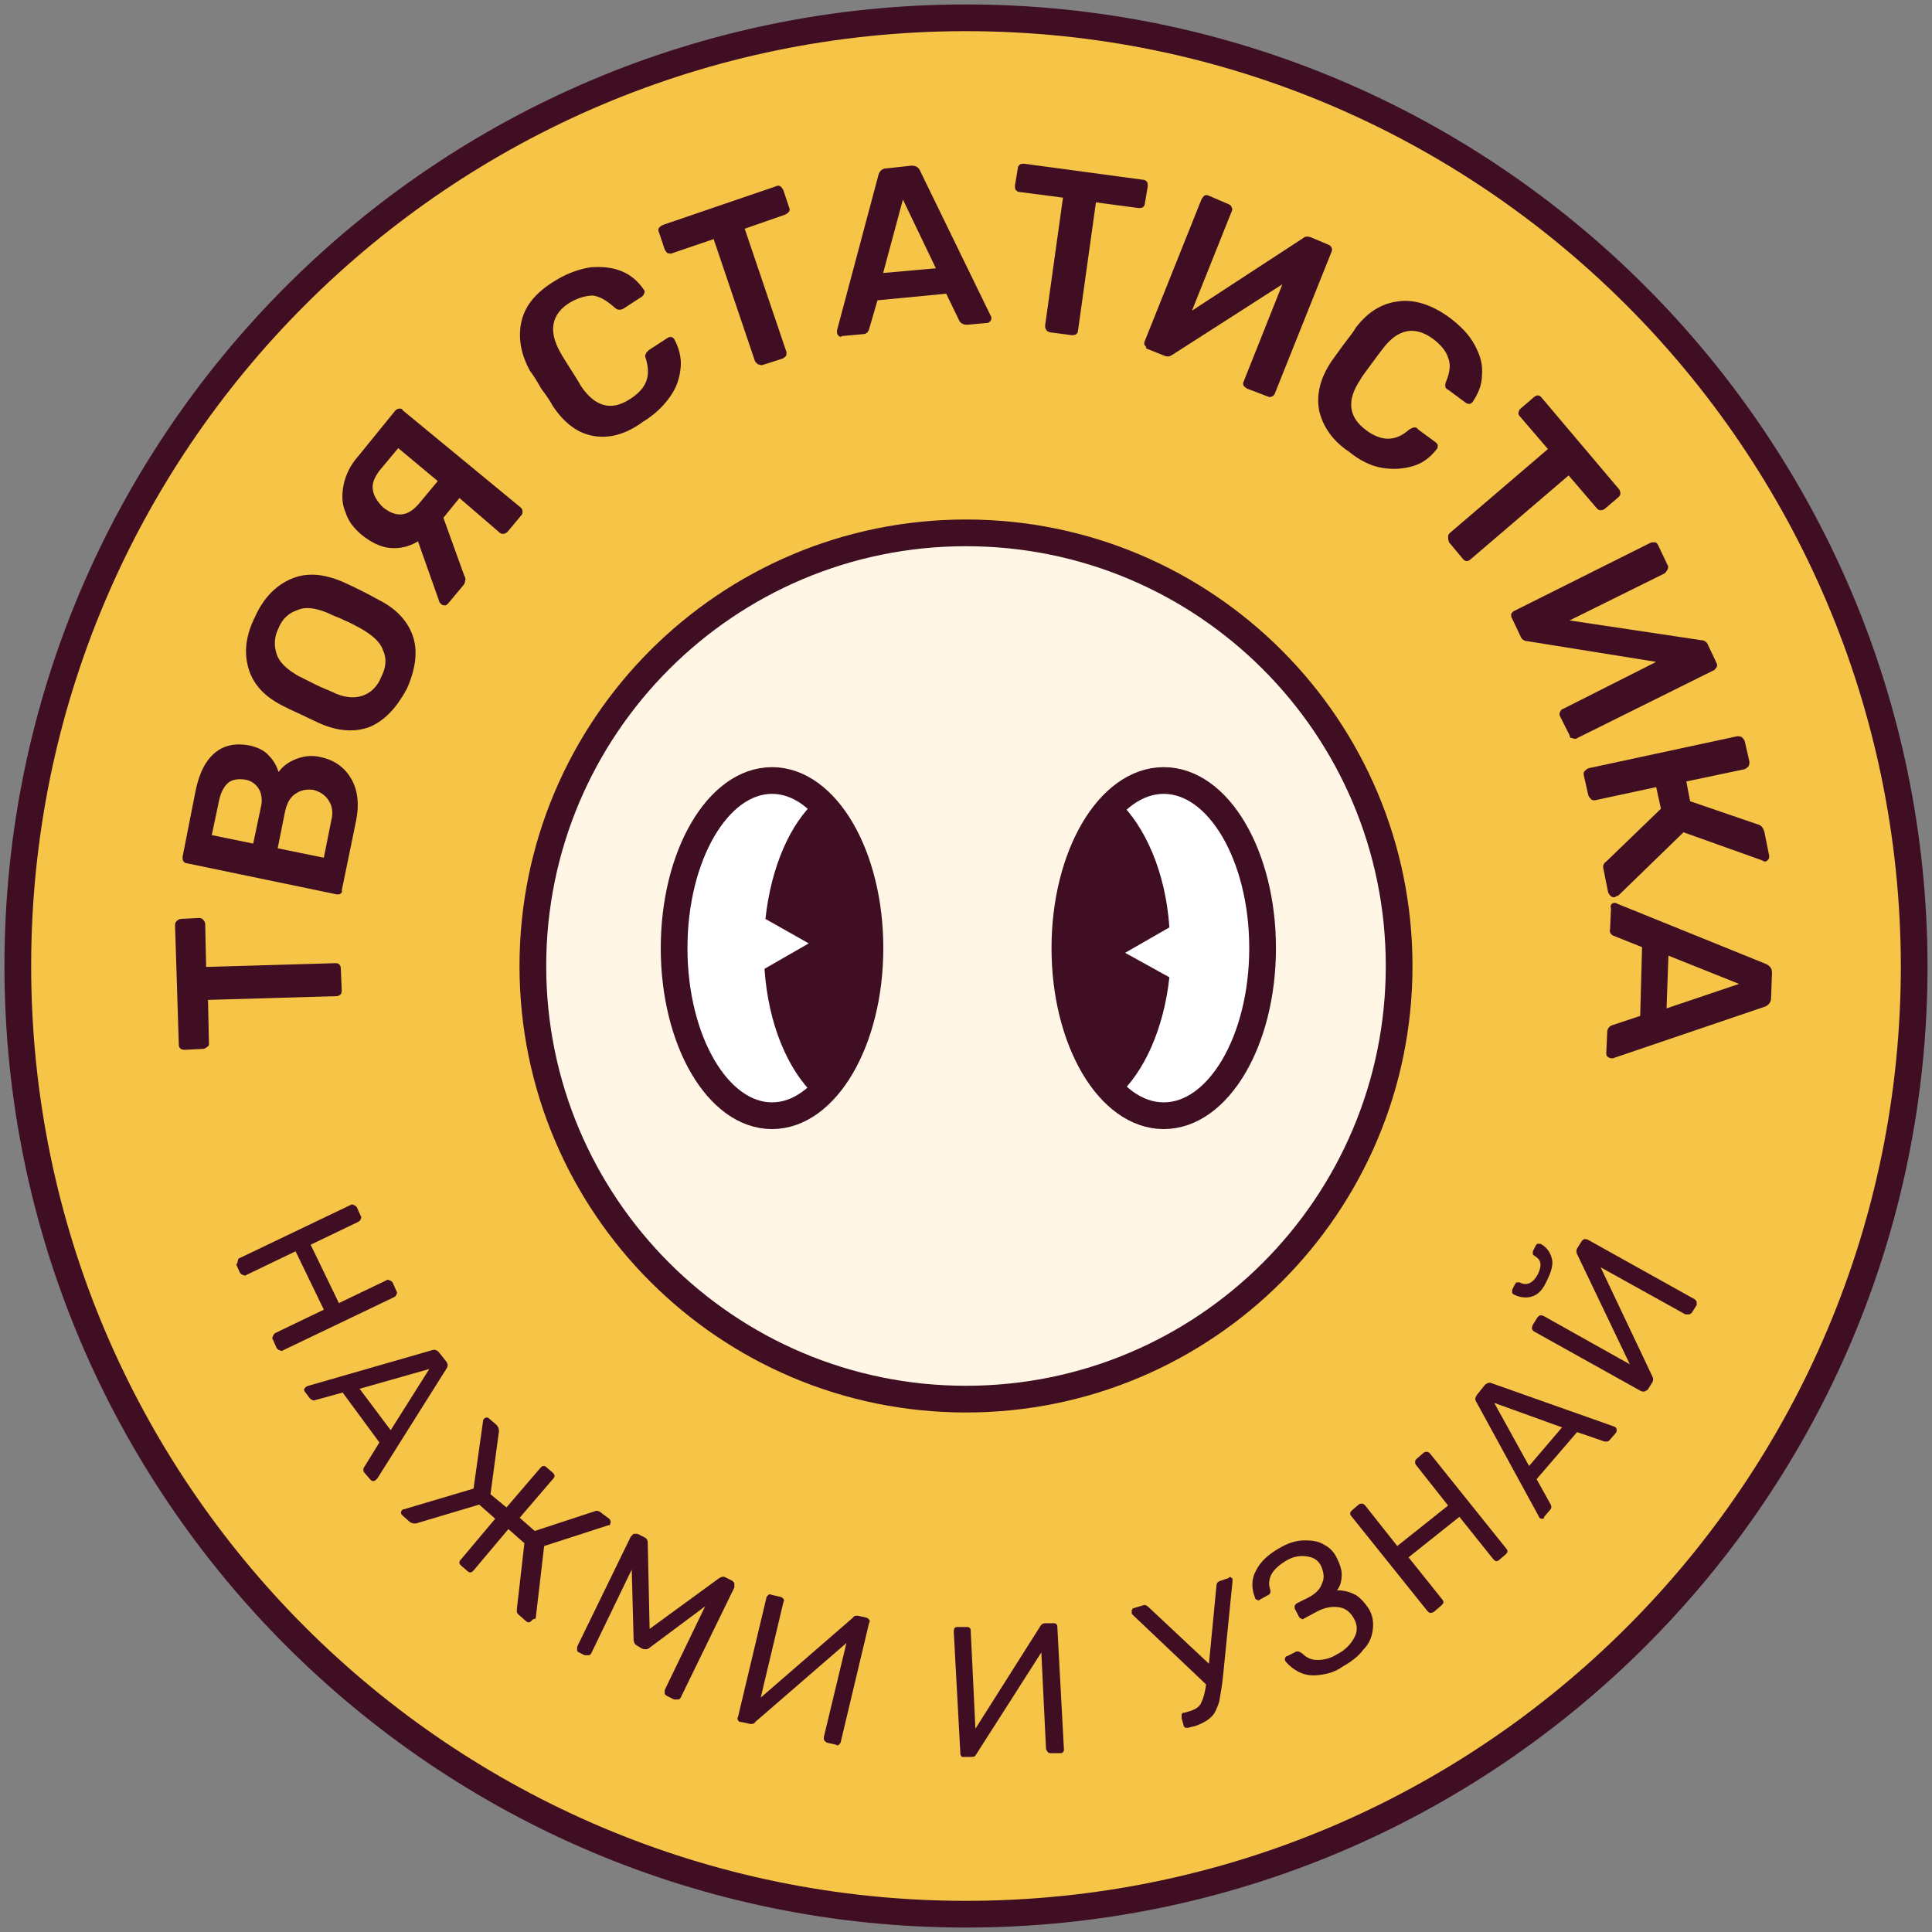 <svg width="217" height="217" viewBox="0 0 217 217" fill="none" xmlns="http://www.w3.org/2000/svg">
<rect x="0" y="0" width="217" height="217" fill="#808080" stroke="none"/>
<path d="M105.856 170.687C139.091 170.687 166.033 143.745 166.033 110.51C166.033 77.275 139.091 50.333 105.856 50.333C72.621 50.333 45.679 77.275 45.679 110.51C45.679 143.745 72.621 170.687 105.856 170.687Z" fill="#FFF6E6"/>
<path d="M86.713 125.316C92.788 125.316 97.713 116.888 97.713 106.491C97.713 96.094 92.788 87.665 86.713 87.665C80.639 87.665 75.715 96.094 75.715 106.491C75.715 116.888 80.639 125.316 86.713 125.316Z" fill="white" stroke="#400E22" stroke-width="3" stroke-miterlimit="10"/>
<path d="M91.684 89.886C88.723 92.53 86.608 97.395 85.973 103.212L90.838 105.962L85.867 108.817C86.29 115.057 88.511 120.239 91.578 123.095C95.069 119.922 97.395 113.682 97.395 106.491C97.501 99.299 95.174 92.953 91.684 89.886Z" fill="#400E22"/>
<path d="M130.71 125.316C136.842 125.316 141.814 116.888 141.814 106.491C141.814 96.094 136.842 87.665 130.71 87.665C124.577 87.665 119.605 96.094 119.605 106.491C119.605 116.888 124.577 125.316 130.71 125.316Z" fill="white" stroke="#400E22" stroke-width="3" stroke-miterlimit="10"/>
<path d="M125.527 123.095C128.489 120.451 130.71 115.586 131.344 109.769L126.373 107.019L131.344 104.164C130.921 97.924 128.594 92.742 125.527 89.886C122.037 93.059 119.605 99.299 119.605 106.491C119.605 113.682 122.037 119.922 125.527 123.095Z" fill="#400E22"/>
<path d="M108.5 2C49.698 2 2 49.698 2 108.5C2 167.302 49.698 215 108.5 215C167.302 215 215 167.302 215 108.5C214.894 49.698 167.197 2 108.5 2ZM108.5 157.149C81.637 157.149 59.85 135.363 59.85 108.5C59.85 81.637 81.637 59.85 108.5 59.85C135.363 59.85 157.149 81.637 157.149 108.5C157.149 135.363 135.363 157.149 108.5 157.149Z" fill="#F6C548" stroke="#400E22" stroke-width="3" stroke-miterlimit="10"/>
<path d="M38.276 111.673C38.17 111.779 37.958 111.885 37.852 111.885L23.363 112.308L23.469 117.172C23.469 117.384 23.469 117.49 23.258 117.596C23.152 117.701 22.94 117.807 22.835 117.807L20.825 117.913C20.614 117.913 20.508 117.913 20.296 117.807C20.191 117.701 20.085 117.596 20.085 117.384L19.662 103.953C19.662 103.741 19.662 103.635 19.873 103.424C19.979 103.318 20.191 103.212 20.296 103.212L22.306 103.106C22.517 103.106 22.623 103.106 22.835 103.318C22.94 103.424 23.046 103.635 23.046 103.741L23.152 108.606L37.641 108.183C37.852 108.183 37.958 108.183 38.064 108.289C38.17 108.394 38.276 108.5 38.276 108.712L38.381 111.144C38.381 111.356 38.381 111.461 38.276 111.673Z" fill="#400E22"/>
<path d="M38.276 100.357C38.17 100.462 37.958 100.462 37.852 100.462L21.037 96.972C20.825 96.972 20.719 96.867 20.614 96.761C20.508 96.655 20.508 96.444 20.508 96.232L21.988 88.723C22.412 86.714 23.152 85.339 24.209 84.493C25.267 83.647 26.642 83.435 28.123 83.752C28.969 83.964 29.709 84.281 30.238 84.916C30.767 85.445 31.084 86.079 31.295 86.714C31.718 86.079 32.459 85.55 33.305 85.233C34.151 84.916 34.997 84.81 35.949 85.022C37.535 85.339 38.699 86.185 39.439 87.454C40.179 88.723 40.391 90.309 39.968 92.319L38.381 100.039C38.487 100.145 38.381 100.251 38.276 100.357ZM29.286 90.733C29.497 89.886 29.392 89.146 29.074 88.617C28.757 88.088 28.228 87.665 27.488 87.56C26.748 87.454 26.113 87.56 25.69 87.877C25.161 88.3 24.844 88.935 24.633 89.781L23.786 93.799L28.44 94.751L29.286 90.733ZM37.218 92.107C37.429 91.261 37.324 90.521 36.901 89.886C36.478 89.252 35.949 88.935 35.209 88.723C34.468 88.617 33.834 88.723 33.199 89.146C32.565 89.569 32.247 90.204 32.036 91.05L31.19 95.28L36.372 96.338L37.218 92.107Z" fill="#400E22"/>
<path d="M41.554 81.638C39.862 82.272 37.958 82.166 35.843 81.214C35.42 81.003 34.68 80.686 33.834 80.263C32.882 79.84 32.247 79.522 31.824 79.311C29.709 78.253 28.44 76.878 27.911 75.08C27.382 73.282 27.594 71.379 28.651 69.264C29.603 67.148 30.978 65.773 32.67 65.033C34.362 64.293 36.266 64.399 38.487 65.35C39.439 65.773 40.074 66.091 40.496 66.302C40.919 66.514 41.554 66.831 42.506 67.36C44.621 68.418 45.89 69.898 46.419 71.59C46.948 73.282 46.631 75.292 45.679 77.407C44.515 79.522 43.246 80.897 41.554 81.638ZM43.035 73.071C42.717 72.119 41.871 71.379 40.602 70.638C39.65 70.11 39.016 69.792 38.699 69.687C38.381 69.475 37.641 69.264 36.795 68.841C35.526 68.312 34.362 68.1 33.411 68.523C32.459 68.841 31.718 69.475 31.295 70.533C30.767 71.59 30.767 72.542 31.084 73.494C31.401 74.446 32.247 75.186 33.516 75.926C33.939 76.138 34.574 76.455 35.42 76.878C36.266 77.301 36.901 77.513 37.324 77.724C38.593 78.359 39.756 78.465 40.708 78.147C41.66 77.83 42.4 77.09 42.823 76.032C43.352 74.975 43.458 74.023 43.035 73.071Z" fill="#400E22"/>
<path d="M44.833 45.891C45.044 45.891 45.15 45.891 45.256 46.102L58.476 56.995C58.581 57.101 58.687 57.207 58.687 57.418C58.687 57.63 58.687 57.736 58.581 57.842L56.995 59.745C56.889 59.851 56.678 59.957 56.572 59.957C56.36 59.957 56.255 59.957 56.149 59.851L51.601 55.938L49.803 58.159L52.13 64.61C52.236 64.822 52.342 65.033 52.236 65.245C52.236 65.456 52.13 65.668 51.919 65.879L50.332 67.783C50.226 67.889 50.121 67.994 50.015 67.994C49.909 67.994 49.698 67.994 49.592 67.889C49.486 67.783 49.486 67.783 49.38 67.677L46.948 60.803C45.89 61.437 44.833 61.649 43.775 61.543C42.717 61.437 41.66 60.908 40.602 60.062C39.756 59.322 39.122 58.582 38.804 57.524C38.381 56.572 38.381 55.515 38.593 54.457C38.804 53.4 39.333 52.236 40.285 51.179L44.41 46.102C44.515 45.996 44.727 45.891 44.833 45.891ZM44.727 50.333L42.612 52.871C42.083 53.611 41.766 54.246 41.871 54.986C41.977 55.726 42.4 56.361 43.035 56.995C44.515 58.159 45.785 58.053 47.054 56.572L49.169 54.034L44.727 50.333Z" fill="#400E22"/>
<path d="M66.619 48.957C64.821 48.64 63.34 47.477 62.071 45.573C61.86 45.15 61.437 44.516 60.802 43.669C60.273 42.718 59.85 42.083 59.533 41.66C58.476 39.756 58.158 37.853 58.581 36.055C59.004 34.257 60.273 32.776 62.389 31.507C63.764 30.661 65.033 30.238 66.302 30.026C67.571 29.921 68.734 30.026 69.792 30.45C70.849 30.872 71.695 31.613 72.33 32.565C72.436 32.67 72.436 32.776 72.33 32.988C72.33 33.093 72.224 33.199 72.119 33.305L70.003 34.68C69.792 34.786 69.686 34.786 69.475 34.786C69.369 34.786 69.157 34.68 68.946 34.468C68.1 33.728 67.359 33.305 66.619 33.199C65.879 33.199 65.033 33.411 64.081 33.94C61.966 35.209 61.543 37.112 62.917 39.545C63.129 39.968 63.552 40.602 64.081 41.449C64.61 42.294 65.033 42.929 65.244 43.352C66.831 45.679 68.629 46.208 70.744 44.833C71.59 44.304 72.224 43.669 72.542 42.929C72.859 42.189 72.859 41.343 72.542 40.285C72.436 40.074 72.436 39.862 72.542 39.756C72.542 39.651 72.647 39.545 72.859 39.333L74.974 37.958C75.08 37.853 75.291 37.853 75.397 37.853C75.503 37.853 75.609 37.958 75.714 38.064C76.243 39.016 76.561 40.179 76.455 41.237C76.349 42.4 76.032 43.458 75.291 44.516C74.551 45.573 73.599 46.525 72.224 47.371C70.215 48.852 68.311 49.275 66.619 48.957Z" fill="#400E22"/>
<path d="M85.127 40.92C85.021 40.814 84.916 40.708 84.81 40.603L80.156 26.854L75.503 28.44C75.291 28.546 75.186 28.44 74.974 28.44C74.868 28.334 74.763 28.229 74.657 28.017L74.022 26.114C73.917 25.902 73.917 25.796 74.022 25.585C74.128 25.479 74.234 25.373 74.445 25.267L87.136 20.931C87.348 20.826 87.454 20.826 87.665 20.931C87.771 21.037 87.877 21.143 87.983 21.354L88.617 23.258C88.723 23.47 88.723 23.575 88.617 23.787C88.511 23.893 88.406 23.998 88.194 24.104L83.646 25.691L88.3 39.439C88.406 39.651 88.3 39.757 88.3 39.968C88.194 40.074 88.088 40.18 87.877 40.285L85.55 41.026C85.444 41.026 85.233 40.92 85.127 40.92Z" fill="#400E22"/>
<path d="M94.222 37.748C94.117 37.642 94.011 37.536 94.011 37.324V37.113L98.664 19.663C98.77 19.239 99.087 18.922 99.51 18.922L102.366 18.605C102.789 18.605 103.106 18.711 103.318 19.134L111.25 35.421L111.355 35.632C111.355 35.738 111.355 35.95 111.25 36.055C111.144 36.161 111.038 36.267 110.932 36.267L108.606 36.478C108.288 36.478 107.971 36.373 107.76 36.055L106.279 32.988L98.558 33.729L97.607 37.007C97.501 37.324 97.289 37.536 96.866 37.536L94.54 37.748C94.54 37.853 94.328 37.853 94.222 37.748ZM99.193 30.662L105.116 30.133L101.414 22.412L99.193 30.662Z" fill="#400E22"/>
<path d="M117.49 37.007C117.384 36.901 117.384 36.69 117.384 36.584L119.393 22.2L114.528 21.566C114.317 21.566 114.211 21.46 114.105 21.354C113.999 21.249 113.999 21.037 113.999 20.826L114.317 18.922C114.317 18.71 114.422 18.605 114.528 18.499C114.634 18.393 114.846 18.393 115.057 18.393L128.383 20.191C128.594 20.191 128.7 20.297 128.806 20.402C128.912 20.508 128.912 20.72 128.912 20.931L128.594 22.835C128.594 23.047 128.489 23.152 128.383 23.258C128.277 23.364 128.065 23.364 127.854 23.364L123.095 22.729L121.085 37.112C121.085 37.324 120.98 37.43 120.874 37.536C120.768 37.641 120.557 37.641 120.345 37.641L117.913 37.324C117.701 37.218 117.595 37.218 117.49 37.007Z" fill="#400E22"/>
<path d="M128.594 38.805C128.489 38.699 128.489 38.487 128.594 38.276L134.94 22.412C135.046 22.201 135.151 22.095 135.257 21.989C135.363 21.883 135.574 21.883 135.786 21.989L138.007 22.941C138.218 23.047 138.324 23.152 138.324 23.258C138.43 23.47 138.43 23.575 138.324 23.787L133.882 34.892L146.362 26.748C146.573 26.537 146.891 26.537 147.208 26.642L149.217 27.488C149.429 27.594 149.535 27.7 149.535 27.806C149.64 27.912 149.64 28.123 149.535 28.335L143.189 44.199C143.083 44.41 142.978 44.516 142.872 44.516C142.766 44.622 142.555 44.622 142.343 44.516L140.122 43.67C139.911 43.564 139.805 43.458 139.699 43.352C139.593 43.141 139.593 43.035 139.699 42.824L144.035 31.93L131.661 39.862C131.344 40.074 131.133 40.074 130.815 39.968L128.7 39.122C128.806 39.016 128.7 38.91 128.594 38.805Z" fill="#400E22"/>
<path d="M148.16 46.102C147.843 44.304 148.266 42.507 149.535 40.603C149.852 40.18 150.275 39.545 150.91 38.699C151.544 37.853 152.073 37.219 152.284 36.796C153.659 34.998 155.246 34.046 157.149 33.834C158.947 33.623 160.851 34.257 162.755 35.632C164.024 36.584 164.976 37.536 165.61 38.699C166.245 39.863 166.562 40.92 166.456 42.084C166.456 43.247 166.033 44.199 165.399 45.151C165.293 45.256 165.187 45.362 165.081 45.362C164.976 45.362 164.764 45.362 164.658 45.256L162.649 43.776C162.437 43.67 162.332 43.564 162.332 43.353C162.332 43.247 162.332 43.035 162.437 42.824C162.86 41.766 162.966 40.92 162.649 40.18C162.437 39.44 161.803 38.699 160.957 38.065C158.947 36.584 157.044 36.901 155.351 39.122C155.034 39.545 154.611 40.074 154.082 40.814C153.554 41.555 153.025 42.189 152.813 42.612C151.227 44.939 151.438 46.843 153.448 48.323C154.294 48.958 155.14 49.275 155.88 49.275C156.726 49.275 157.467 48.958 158.313 48.218C158.524 48.112 158.736 48.006 158.842 48.006C158.947 48.006 159.159 48.006 159.265 48.218L161.274 49.698C161.38 49.804 161.486 49.91 161.486 50.016C161.486 50.121 161.486 50.333 161.38 50.439C160.639 51.39 159.793 52.025 158.736 52.342C157.678 52.66 156.515 52.765 155.246 52.554C153.977 52.342 152.707 51.708 151.544 50.756C149.64 49.487 148.583 47.9 148.16 46.102Z" fill="#400E22"/>
<path d="M162.649 60.274C162.649 60.063 162.755 59.957 162.86 59.851L173.859 50.438L170.687 46.737C170.581 46.631 170.475 46.42 170.581 46.314C170.581 46.102 170.687 45.997 170.792 45.891L172.273 44.622C172.379 44.516 172.59 44.41 172.696 44.41C172.908 44.41 173.013 44.516 173.119 44.622L181.791 54.88C181.897 54.986 182.003 55.198 182.003 55.409C182.003 55.621 181.897 55.726 181.791 55.832L180.311 57.101C180.205 57.207 179.994 57.313 179.782 57.313C179.57 57.313 179.465 57.207 179.359 57.101L176.186 53.4L165.187 62.812C165.081 62.918 164.87 63.024 164.764 63.024C164.553 63.024 164.447 62.918 164.341 62.812L162.755 60.909C162.649 60.591 162.649 60.486 162.649 60.274Z" fill="#400E22"/>
<path d="M169.735 68.946C169.841 68.841 169.946 68.629 170.052 68.629L185.281 61.014C185.493 60.909 185.599 60.909 185.81 60.909C186.022 60.909 186.128 61.014 186.233 61.226L187.291 63.447C187.397 63.553 187.397 63.764 187.291 63.976C187.185 64.187 187.079 64.293 186.974 64.399L176.292 69.687L191.098 71.908C191.416 71.908 191.733 72.119 191.839 72.436L192.79 74.446C192.896 74.657 192.896 74.763 192.79 74.975C192.685 75.081 192.579 75.292 192.473 75.292L177.138 82.907C177.032 83.013 176.821 83.013 176.609 82.907C176.398 82.907 176.292 82.801 176.292 82.589L175.234 80.474C175.129 80.263 175.129 80.157 175.234 79.945C175.34 79.734 175.446 79.628 175.552 79.628L186.022 74.34L171.533 72.013C171.215 72.013 170.898 71.802 170.792 71.485L169.841 69.475C169.735 69.37 169.735 69.158 169.735 68.946Z" fill="#400E22"/>
<path d="M181.368 100.78C181.263 100.78 181.051 100.78 180.945 100.674C180.84 100.568 180.734 100.462 180.628 100.251L180.099 97.607C179.993 97.29 180.099 96.972 180.417 96.761L186.551 90.838L186.022 88.406L179.147 89.886C178.936 89.886 178.83 89.886 178.724 89.781C178.619 89.675 178.513 89.569 178.407 89.358L177.878 87.031C177.878 86.819 177.878 86.714 177.984 86.608C178.09 86.502 178.196 86.396 178.407 86.291L195.117 82.695C195.329 82.695 195.434 82.695 195.646 82.801C195.752 82.906 195.857 83.012 195.963 83.224L196.492 85.55C196.492 85.762 196.492 85.868 196.386 86.079C196.28 86.185 196.175 86.291 195.963 86.396L189.406 87.771L189.829 89.992L197.55 92.636C197.867 92.742 198.078 93.059 198.184 93.482L198.713 96.126C198.713 96.338 198.713 96.444 198.607 96.549C198.501 96.655 198.396 96.761 198.29 96.761C198.184 96.761 198.078 96.761 197.973 96.655L189.089 93.482L181.791 100.568C181.58 100.674 181.474 100.674 181.368 100.78Z" fill="#400E22"/>
<path d="M181.051 101.52C181.157 101.415 181.263 101.415 181.474 101.415L181.686 101.52L198.396 108.289C198.819 108.5 199.03 108.818 199.03 109.241L198.924 112.096C198.924 112.519 198.713 112.837 198.29 113.048L181.157 118.865H180.945C180.84 118.865 180.628 118.759 180.522 118.653C180.417 118.548 180.417 118.442 180.417 118.23L180.522 115.904C180.522 115.586 180.734 115.269 181.051 115.163L184.224 114.106L184.435 106.385L181.263 105.116C180.945 105.01 180.734 104.693 180.84 104.376L180.945 102.049C180.84 101.732 180.945 101.626 181.051 101.52ZM187.397 107.337L187.185 113.26L195.329 110.51L187.397 107.337Z" fill="#400E22"/>
<path d="M26.748 141.497C26.748 141.391 26.854 141.286 26.959 141.286L39.333 135.363C39.439 135.257 39.65 135.257 39.756 135.363C39.862 135.363 39.968 135.469 40.073 135.575L40.496 136.526C40.602 136.632 40.602 136.844 40.496 136.949C40.496 137.055 40.391 137.161 40.179 137.267L34.891 139.805L38.064 146.362L43.352 143.824C43.458 143.718 43.669 143.718 43.775 143.824C43.881 143.824 43.986 143.93 44.092 144.035L44.515 144.987C44.621 145.093 44.621 145.304 44.515 145.41C44.515 145.516 44.41 145.622 44.198 145.727L31.824 151.65C31.718 151.756 31.613 151.756 31.401 151.65C31.295 151.65 31.19 151.544 31.084 151.438L30.661 150.487C30.555 150.381 30.555 150.275 30.661 150.064C30.767 149.852 30.767 149.852 30.872 149.746L36.372 147.102L33.199 140.545L27.7 143.189C27.594 143.295 27.488 143.295 27.276 143.189C27.171 143.189 27.065 143.083 26.959 142.978L26.536 142.026C26.748 141.814 26.642 141.709 26.748 141.497Z" fill="#400E22"/>
<path d="M34.151 156.091C34.151 155.986 34.257 155.88 34.362 155.774L34.574 155.668L48.534 151.649C48.852 151.544 49.063 151.649 49.275 151.861L50.121 152.919C50.332 153.236 50.332 153.447 50.121 153.765L42.4 166.033L42.189 166.244C42.083 166.35 41.977 166.35 41.871 166.35C41.766 166.35 41.66 166.244 41.554 166.138L40.919 165.398C40.814 165.292 40.814 165.187 40.814 165.081C40.814 164.975 40.814 164.869 40.919 164.764L42.612 162.014L38.487 156.409L35.42 157.255C35.209 157.36 34.997 157.255 34.785 157.043L34.151 156.197C34.257 156.303 34.151 156.197 34.151 156.091ZM40.391 155.986L43.881 160.639L48.217 153.765L40.391 155.986Z" fill="#400E22"/>
<path d="M59.745 182.003C59.639 182.109 59.533 182.215 59.427 182.215C59.322 182.215 59.216 182.215 59.11 182.109L58.264 181.369C58.158 181.263 58.053 181.157 58.053 181.051C58.053 180.946 58.053 180.84 58.053 180.734L58.899 173.331L57.101 171.744L53.188 176.398C53.082 176.504 52.976 176.609 52.87 176.609C52.765 176.609 52.659 176.609 52.553 176.504L51.813 175.869C51.707 175.763 51.601 175.658 51.601 175.552C51.601 175.446 51.601 175.34 51.707 175.235L55.62 170.581L53.822 168.995L46.736 171.11C46.63 171.11 46.525 171.11 46.419 171.11C46.313 171.11 46.208 171.004 46.102 171.004L45.256 170.264C45.15 170.158 45.044 170.052 45.044 169.947C45.044 169.841 45.044 169.735 45.15 169.629C45.256 169.523 45.256 169.523 45.361 169.523L53.188 167.197L54.245 159.688C54.245 159.582 54.245 159.476 54.351 159.371C54.562 159.159 54.774 159.159 54.986 159.371L55.726 160.005C55.937 160.217 56.043 160.428 56.043 160.745L55.091 167.831L56.889 169.312L60.697 164.87C60.802 164.764 60.908 164.659 61.014 164.659C61.12 164.659 61.225 164.659 61.331 164.764L62.071 165.399C62.177 165.505 62.283 165.61 62.283 165.716C62.283 165.822 62.283 165.928 62.177 166.033L58.37 170.475L60.062 171.956L66.831 169.735C67.042 169.629 67.359 169.735 67.571 169.947L68.417 170.581C68.629 170.793 68.629 171.004 68.523 171.216C68.523 171.321 68.417 171.321 68.311 171.321L61.12 173.648L60.168 181.792C59.85 181.897 59.745 181.897 59.745 182.003Z" fill="#400E22"/>
<path d="M64.821 185.387C64.821 185.281 64.821 185.176 64.821 184.964L70.85 172.59C70.955 172.484 71.061 172.379 71.167 172.273C71.273 172.273 71.378 172.273 71.59 172.273L72.436 172.696C72.647 172.802 72.753 173.013 72.753 173.225L72.965 182.955L80.791 177.244C81.002 177.138 81.214 177.032 81.425 177.138L82.272 177.561C82.377 177.667 82.483 177.772 82.483 177.878C82.483 177.984 82.483 178.09 82.483 178.301L76.455 190.675C76.349 190.781 76.349 190.887 76.138 190.887C76.032 190.887 75.926 190.887 75.715 190.887L74.868 190.464C74.763 190.358 74.657 190.358 74.657 190.146C74.657 190.041 74.657 189.935 74.657 189.829L79.204 180.416L72.965 185.07C72.753 185.281 72.436 185.281 72.119 185.176L71.59 184.858C71.378 184.753 71.167 184.541 71.167 184.118L70.955 176.292L66.408 185.704C66.302 185.81 66.302 185.916 66.09 185.916C65.985 185.916 65.879 185.916 65.667 185.916L64.821 185.493C64.927 185.599 64.927 185.493 64.821 185.387Z" fill="#400E22"/>
<path d="M82.906 193.213C82.8 193.107 82.8 193.002 82.906 192.79L86.079 179.464C86.079 179.359 86.185 179.253 86.29 179.147C86.396 179.041 86.502 179.041 86.713 179.147L87.665 179.359C87.771 179.359 87.877 179.464 87.983 179.57C88.088 179.676 88.088 179.782 87.983 179.993L85.444 190.675L95.809 181.685C95.915 181.474 96.126 181.474 96.338 181.474L97.289 181.685C97.395 181.685 97.501 181.791 97.607 181.897C97.713 182.003 97.713 182.108 97.607 182.32L94.434 195.646C94.434 195.751 94.328 195.857 94.222 195.963C94.117 196.069 94.011 196.069 93.905 195.963L92.953 195.751C92.847 195.751 92.742 195.646 92.636 195.54C92.53 195.434 92.53 195.328 92.53 195.117L95.069 184.541L84.81 193.425C84.704 193.636 84.493 193.636 84.281 193.636L83.329 193.425C83.012 193.425 82.906 193.319 82.906 193.213Z" fill="#400E22"/>
<path d="M107.971 197.232C107.865 197.127 107.865 197.021 107.865 196.915L107.125 183.272C107.125 183.166 107.125 182.955 107.231 182.849C107.337 182.743 107.442 182.743 107.548 182.743H108.606C108.712 182.743 108.817 182.743 108.923 182.849C109.029 182.955 109.029 183.061 109.029 183.166L109.558 194.165L116.855 182.638C116.961 182.426 117.172 182.32 117.384 182.32H118.336C118.441 182.32 118.547 182.32 118.653 182.426C118.759 182.532 118.759 182.638 118.759 182.743L119.499 196.492C119.499 196.598 119.499 196.704 119.393 196.809C119.287 196.915 119.182 196.915 119.076 196.915H118.018C117.913 196.915 117.807 196.915 117.701 196.809C117.595 196.704 117.595 196.598 117.49 196.492L116.961 185.599L109.663 197.021C109.558 197.232 109.452 197.338 109.135 197.338H108.077C108.183 197.338 107.971 197.338 107.971 197.232Z" fill="#400E22"/>
<path d="M138.218 177.138C138.324 177.244 138.43 177.244 138.43 177.35C138.43 177.455 138.43 177.561 138.43 177.667L137.372 188.243C137.267 189.406 137.055 190.358 136.949 191.098C136.738 191.733 136.526 192.368 136.103 192.791C135.68 193.214 135.151 193.531 134.305 193.848L133.459 194.06C133.353 194.06 133.248 194.06 133.142 194.06C133.036 193.954 132.93 193.954 132.93 193.742L132.719 193.002C132.719 192.896 132.719 192.685 132.719 192.579C132.719 192.473 132.825 192.368 133.036 192.368L133.777 192.156C134.305 191.945 134.728 191.733 134.94 191.204C135.151 190.781 135.363 190.041 135.469 189.195L127.219 181.369C127.114 181.263 127.114 181.263 127.114 181.157C127.114 181.051 127.114 180.946 127.114 180.84C127.219 180.734 127.219 180.628 127.325 180.628L128.383 180.311C128.594 180.205 128.806 180.311 129.017 180.522L135.786 186.868L136.632 178.09C136.632 177.878 136.738 177.667 137.055 177.561L138.007 177.244C138.007 177.138 138.113 177.138 138.218 177.138Z" fill="#400E22"/>
<path d="M148.16 188.137C147.314 188.243 146.573 188.137 145.939 187.82C145.304 187.502 144.775 187.079 144.352 186.55C144.352 186.445 144.247 186.339 144.352 186.233C144.352 186.127 144.458 186.022 144.564 186.022L145.41 185.599C145.516 185.493 145.622 185.493 145.833 185.493C145.939 185.493 146.045 185.599 146.256 185.704C146.679 186.127 147.208 186.445 147.948 186.445C148.583 186.445 149.323 186.339 150.169 185.81C151.015 185.387 151.65 184.753 152.073 184.012C152.496 183.272 152.496 182.532 152.073 181.791C151.65 181.051 151.121 180.628 150.381 180.522C149.64 180.416 148.794 180.522 147.843 181.051L146.468 181.791C146.362 181.897 146.256 181.897 146.15 181.791C146.045 181.791 145.939 181.685 145.833 181.474L145.516 180.839C145.41 180.734 145.41 180.628 145.41 180.416C145.41 180.311 145.516 180.205 145.622 180.099L146.891 179.465C147.737 179.041 148.266 178.513 148.477 177.878C148.794 177.244 148.689 176.609 148.371 175.869C148.054 175.234 147.525 174.917 146.785 174.811C146.045 174.705 145.304 174.811 144.564 175.234C143.824 175.657 143.189 176.186 142.872 176.715C142.555 177.244 142.449 177.878 142.66 178.513C142.766 178.83 142.66 179.041 142.449 179.147L141.497 179.676C141.391 179.782 141.285 179.782 141.18 179.676C141.074 179.676 140.968 179.57 140.968 179.465C140.545 178.407 140.545 177.349 141.074 176.397C141.603 175.34 142.555 174.494 143.929 173.753C144.881 173.225 145.727 173.013 146.573 173.013C147.419 173.013 148.16 173.119 148.794 173.542C149.429 173.859 149.852 174.388 150.169 175.023C150.487 175.657 150.698 176.292 150.698 176.821C150.698 177.455 150.592 178.09 150.169 178.618C151.015 178.618 151.65 178.83 152.284 179.147C152.919 179.57 153.342 180.099 153.765 180.734C154.188 181.474 154.294 182.214 154.188 183.06C154.082 183.906 153.765 184.647 153.13 185.281C152.602 186.022 151.756 186.656 150.804 187.185C149.958 187.82 149.006 188.031 148.16 188.137Z" fill="#400E22"/>
<path d="M160.639 181.157C160.534 181.157 160.428 181.051 160.322 180.945L151.756 170.263C151.65 170.158 151.65 170.052 151.65 169.946C151.65 169.84 151.756 169.735 151.861 169.629L152.602 168.994C152.707 168.889 152.813 168.889 153.025 168.889C153.131 168.889 153.236 168.994 153.342 169.1L156.938 173.648L162.649 169.1L159.053 164.552C158.947 164.447 158.947 164.341 158.947 164.129C158.947 164.024 159.053 163.918 159.159 163.812L159.899 163.178C160.005 163.072 160.111 163.072 160.322 163.072C160.428 163.072 160.534 163.178 160.639 163.283L169.206 173.965C169.312 174.071 169.312 174.177 169.312 174.282C169.312 174.388 169.206 174.494 169.1 174.6L168.36 175.234C168.254 175.34 168.148 175.34 168.043 175.34C167.937 175.34 167.831 175.234 167.725 175.128L163.918 170.369L158.207 174.917L162.014 179.676C162.12 179.782 162.12 179.888 162.12 179.993C162.12 180.099 162.014 180.205 161.909 180.311L161.168 180.945C160.957 181.157 160.745 181.157 160.639 181.157Z" fill="#400E22"/>
<path d="M173.225 170.58C173.119 170.58 173.013 170.58 172.908 170.475L172.802 170.263L165.822 157.466C165.61 157.149 165.716 156.937 165.927 156.62L166.774 155.563C166.985 155.351 167.302 155.245 167.514 155.351L181.263 160.216L181.474 160.322C181.58 160.428 181.58 160.533 181.58 160.639C181.58 160.745 181.58 160.851 181.474 160.956L180.84 161.697C180.734 161.802 180.628 161.908 180.522 161.908C180.417 161.908 180.311 161.908 180.205 161.908L177.138 160.851L172.59 166.139L174.177 168.994C174.282 169.206 174.282 169.417 174.071 169.629L173.436 170.369C173.436 170.58 173.331 170.58 173.225 170.58ZM171.744 164.658L175.446 160.322L167.831 157.572L171.744 164.658Z" fill="#400E22"/>
<path d="M172.062 145.621C171.427 145.833 170.687 145.727 170.052 145.41C169.946 145.304 169.841 145.304 169.841 145.198C169.841 145.092 169.841 144.987 169.841 144.881L170.158 144.246C170.264 144.141 170.264 144.035 170.369 144.035C170.475 144.035 170.581 144.035 170.687 144.035C171.427 144.458 172.167 144.141 172.696 143.189C173.225 142.131 173.119 141.497 172.379 141.074C172.273 140.968 172.167 140.968 172.167 140.862C172.167 140.756 172.167 140.651 172.167 140.545L172.485 139.91C172.59 139.804 172.59 139.699 172.696 139.699C172.802 139.699 172.908 139.699 173.013 139.699C173.648 140.016 174.071 140.545 174.282 141.285C174.494 141.92 174.282 142.766 173.754 143.823C173.331 144.775 172.802 145.41 172.062 145.621ZM184.647 156.303C184.541 156.303 184.435 156.303 184.224 156.197L172.273 149.534C172.167 149.429 172.062 149.323 172.062 149.217C172.062 149.111 172.062 149.006 172.167 148.794L172.696 147.948C172.802 147.842 172.908 147.736 173.013 147.736C173.119 147.736 173.225 147.736 173.436 147.842L183.061 153.236L177.138 140.862C177.032 140.651 177.032 140.439 177.138 140.228L177.667 139.381C177.773 139.276 177.878 139.17 177.984 139.17C178.09 139.17 178.196 139.17 178.407 139.276L190.358 145.939C190.464 146.044 190.569 146.15 190.569 146.256C190.569 146.362 190.569 146.467 190.569 146.573L190.041 147.419C189.935 147.525 189.829 147.631 189.723 147.631C189.618 147.631 189.512 147.631 189.3 147.631L179.782 142.343L185.599 154.611C185.705 154.822 185.705 155.034 185.599 155.245L185.07 156.091C184.858 156.197 184.753 156.303 184.647 156.303Z" fill="#400E22"/>
</svg>
